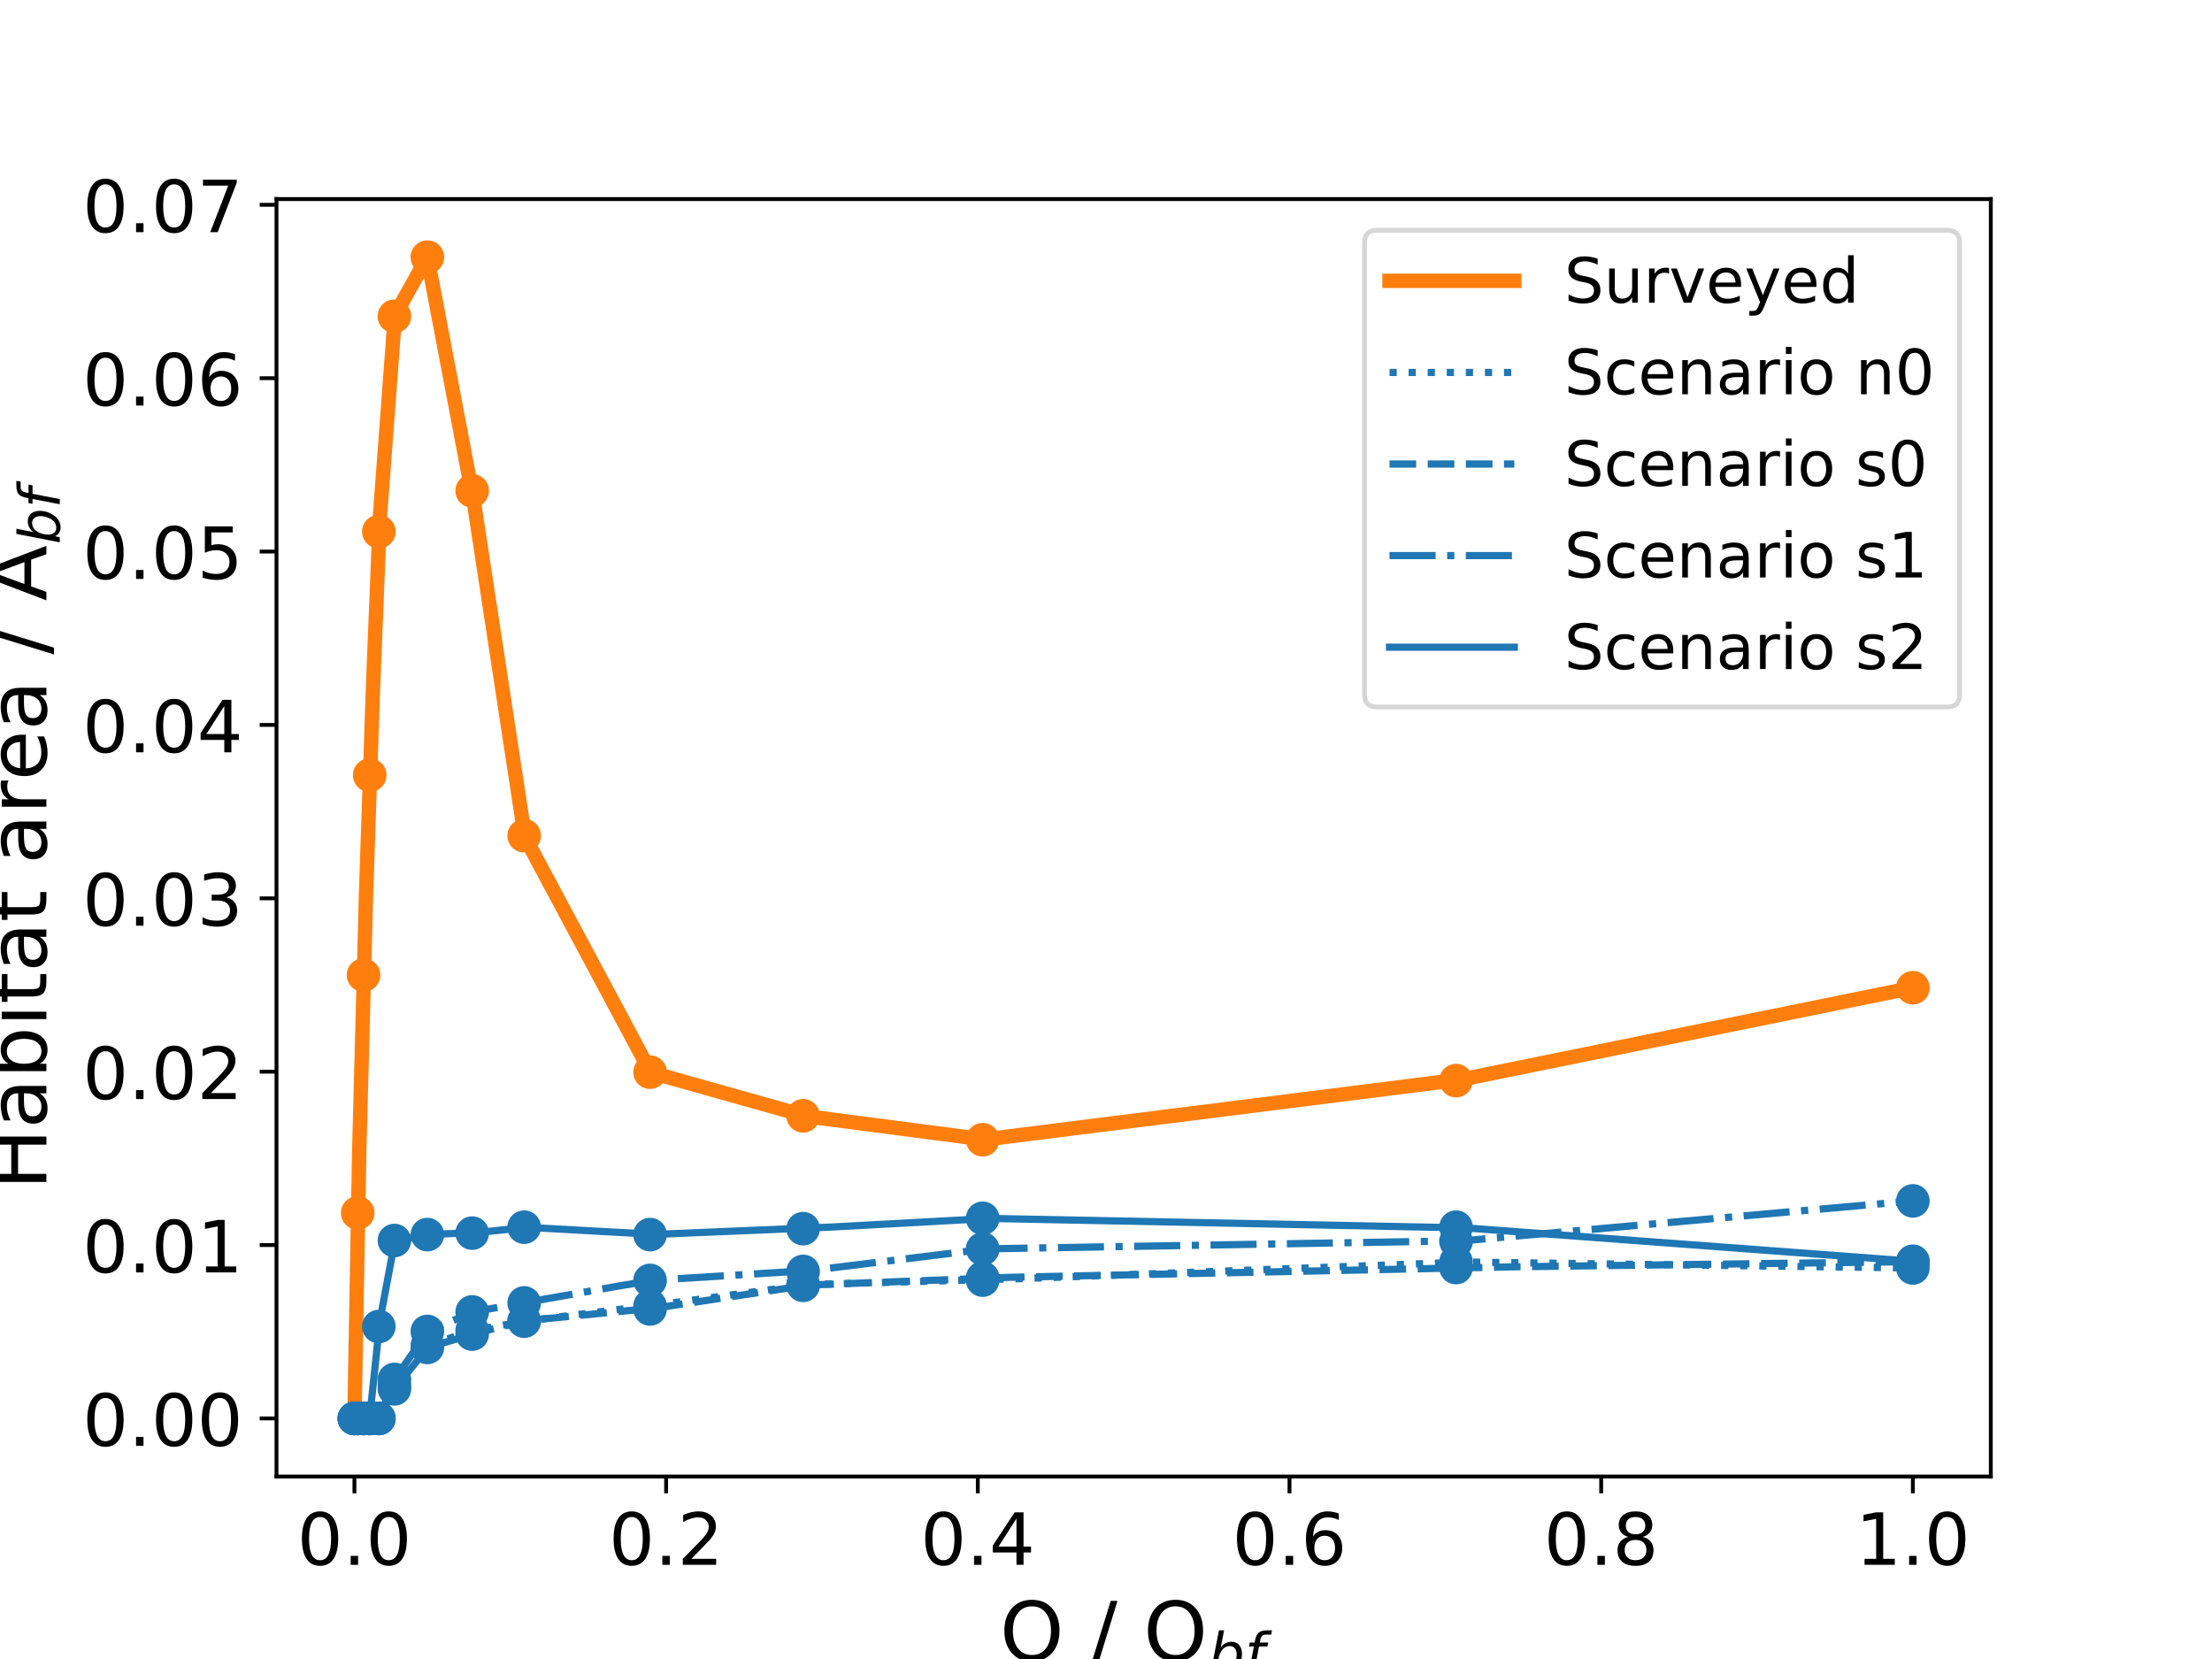 <?xml version="1.0" encoding="utf-8" standalone="no"?>
<!DOCTYPE svg PUBLIC "-//W3C//DTD SVG 1.1//EN"
  "http://www.w3.org/Graphics/SVG/1.1/DTD/svg11.dtd">
<!-- Created with matplotlib (https://matplotlib.org/) -->
<svg height="345.6pt" version="1.1" viewBox="0 0 460.8 345.6" width="460.8pt" xmlns="http://www.w3.org/2000/svg" xmlns:xlink="http://www.w3.org/1999/xlink">
 <defs>
  <style type="text/css">
*{stroke-linecap:butt;stroke-linejoin:round;}
  </style>
 </defs>
 <g id="figure_1">
  <g id="patch_1">
   <path d="M 0 345.6 
L 460.8 345.6 
L 460.8 0 
L 0 0 
z
" style="fill:#ffffff;"/>
  </g>
  <g id="axes_1">
   <g id="patch_2">
    <path d="M 57.6 307.584 
L 414.72 307.584 
L 414.72 41.472 
L 57.6 41.472 
z
" style="fill:#ffffff;"/>
   </g>
   <g id="matplotlib.axis_1">
    <g id="xtick_1">
     <g id="line2d_1">
      <defs>
       <path d="M 0 0 
L 0 3.5 
" id="m8440438f59" style="stroke:#000000;stroke-width:0.8;"/>
      </defs>
      <g>
       <use style="stroke:#000000;stroke-width:0.8;" x="73.833" xlink:href="#m8440438f59" y="307.584"/>
      </g>
     </g>
     <g id="text_1">
      <!-- 0.0 -->
      <defs>
       <path d="M 31.781 66.406 
Q 24.172 66.406 20.328 58.906 
Q 16.5 51.422 16.5 36.375 
Q 16.5 21.391 20.328 13.891 
Q 24.172 6.391 31.781 6.391 
Q 39.453 6.391 43.281 13.891 
Q 47.125 21.391 47.125 36.375 
Q 47.125 51.422 43.281 58.906 
Q 39.453 66.406 31.781 66.406 
z
M 31.781 74.219 
Q 44.047 74.219 50.516 64.516 
Q 56.984 54.828 56.984 36.375 
Q 56.984 17.969 50.516 8.266 
Q 44.047 -1.422 31.781 -1.422 
Q 19.531 -1.422 13.062 8.266 
Q 6.594 17.969 6.594 36.375 
Q 6.594 54.828 13.062 64.516 
Q 19.531 74.219 31.781 74.219 
z
" id="DejaVuSans-48"/>
       <path d="M 10.688 12.406 
L 21 12.406 
L 21 0 
L 10.688 0 
z
" id="DejaVuSans-46"/>
      </defs>
      <g transform="translate(61.905 325.982)scale(0.15 -0.15)">
       <use xlink:href="#DejaVuSans-48"/>
       <use x="63.623" xlink:href="#DejaVuSans-46"/>
       <use x="95.41" xlink:href="#DejaVuSans-48"/>
      </g>
     </g>
    </g>
    <g id="xtick_2">
     <g id="line2d_2">
      <g>
       <use style="stroke:#000000;stroke-width:0.8;" x="138.764" xlink:href="#m8440438f59" y="307.584"/>
      </g>
     </g>
     <g id="text_2">
      <!-- 0.2 -->
      <defs>
       <path d="M 19.188 8.297 
L 53.609 8.297 
L 53.609 0 
L 7.328 0 
L 7.328 8.297 
Q 12.938 14.109 22.625 23.891 
Q 32.328 33.688 34.812 36.531 
Q 39.547 41.844 41.422 45.531 
Q 43.312 49.219 43.312 52.781 
Q 43.312 58.594 39.234 62.25 
Q 35.156 65.922 28.609 65.922 
Q 23.969 65.922 18.812 64.312 
Q 13.672 62.703 7.812 59.422 
L 7.812 69.391 
Q 13.766 71.781 18.938 73 
Q 24.125 74.219 28.422 74.219 
Q 39.75 74.219 46.484 68.547 
Q 53.219 62.891 53.219 53.422 
Q 53.219 48.922 51.531 44.891 
Q 49.859 40.875 45.406 35.406 
Q 44.188 33.984 37.641 27.219 
Q 31.109 20.453 19.188 8.297 
z
" id="DejaVuSans-50"/>
      </defs>
      <g transform="translate(126.836 325.982)scale(0.15 -0.15)">
       <use xlink:href="#DejaVuSans-48"/>
       <use x="63.623" xlink:href="#DejaVuSans-46"/>
       <use x="95.41" xlink:href="#DejaVuSans-50"/>
      </g>
     </g>
    </g>
    <g id="xtick_3">
     <g id="line2d_3">
      <g>
       <use style="stroke:#000000;stroke-width:0.8;" x="203.695" xlink:href="#m8440438f59" y="307.584"/>
      </g>
     </g>
     <g id="text_3">
      <!-- 0.4 -->
      <defs>
       <path d="M 37.797 64.312 
L 12.891 25.391 
L 37.797 25.391 
z
M 35.203 72.906 
L 47.609 72.906 
L 47.609 25.391 
L 58.016 25.391 
L 58.016 17.188 
L 47.609 17.188 
L 47.609 0 
L 37.797 0 
L 37.797 17.188 
L 4.891 17.188 
L 4.891 26.703 
z
" id="DejaVuSans-52"/>
      </defs>
      <g transform="translate(191.767 325.982)scale(0.15 -0.15)">
       <use xlink:href="#DejaVuSans-48"/>
       <use x="63.623" xlink:href="#DejaVuSans-46"/>
       <use x="95.41" xlink:href="#DejaVuSans-52"/>
      </g>
     </g>
    </g>
    <g id="xtick_4">
     <g id="line2d_4">
      <g>
       <use style="stroke:#000000;stroke-width:0.8;" x="268.625" xlink:href="#m8440438f59" y="307.584"/>
      </g>
     </g>
     <g id="text_4">
      <!-- 0.6 -->
      <defs>
       <path d="M 33.016 40.375 
Q 26.375 40.375 22.484 35.828 
Q 18.609 31.297 18.609 23.391 
Q 18.609 15.531 22.484 10.953 
Q 26.375 6.391 33.016 6.391 
Q 39.656 6.391 43.531 10.953 
Q 47.406 15.531 47.406 23.391 
Q 47.406 31.297 43.531 35.828 
Q 39.656 40.375 33.016 40.375 
z
M 52.594 71.297 
L 52.594 62.312 
Q 48.875 64.062 45.094 64.984 
Q 41.312 65.922 37.594 65.922 
Q 27.828 65.922 22.672 59.328 
Q 17.531 52.734 16.797 39.406 
Q 19.672 43.656 24.016 45.922 
Q 28.375 48.188 33.594 48.188 
Q 44.578 48.188 50.953 41.516 
Q 57.328 34.859 57.328 23.391 
Q 57.328 12.156 50.688 5.359 
Q 44.047 -1.422 33.016 -1.422 
Q 20.359 -1.422 13.672 8.266 
Q 6.984 17.969 6.984 36.375 
Q 6.984 53.656 15.188 63.938 
Q 23.391 74.219 37.203 74.219 
Q 40.922 74.219 44.703 73.484 
Q 48.484 72.75 52.594 71.297 
z
" id="DejaVuSans-54"/>
      </defs>
      <g transform="translate(256.698 325.982)scale(0.15 -0.15)">
       <use xlink:href="#DejaVuSans-48"/>
       <use x="63.623" xlink:href="#DejaVuSans-46"/>
       <use x="95.41" xlink:href="#DejaVuSans-54"/>
      </g>
     </g>
    </g>
    <g id="xtick_5">
     <g id="line2d_5">
      <g>
       <use style="stroke:#000000;stroke-width:0.8;" x="333.556" xlink:href="#m8440438f59" y="307.584"/>
      </g>
     </g>
     <g id="text_5">
      <!-- 0.8 -->
      <defs>
       <path d="M 31.781 34.625 
Q 24.75 34.625 20.719 30.859 
Q 16.703 27.094 16.703 20.516 
Q 16.703 13.922 20.719 10.156 
Q 24.75 6.391 31.781 6.391 
Q 38.812 6.391 42.859 10.172 
Q 46.922 13.969 46.922 20.516 
Q 46.922 27.094 42.891 30.859 
Q 38.875 34.625 31.781 34.625 
z
M 21.922 38.812 
Q 15.578 40.375 12.031 44.719 
Q 8.5 49.078 8.5 55.328 
Q 8.5 64.062 14.719 69.141 
Q 20.953 74.219 31.781 74.219 
Q 42.672 74.219 48.875 69.141 
Q 55.078 64.062 55.078 55.328 
Q 55.078 49.078 51.531 44.719 
Q 48 40.375 41.703 38.812 
Q 48.828 37.156 52.797 32.312 
Q 56.781 27.484 56.781 20.516 
Q 56.781 9.906 50.312 4.234 
Q 43.844 -1.422 31.781 -1.422 
Q 19.734 -1.422 13.25 4.234 
Q 6.781 9.906 6.781 20.516 
Q 6.781 27.484 10.781 32.312 
Q 14.797 37.156 21.922 38.812 
z
M 18.312 54.391 
Q 18.312 48.734 21.844 45.562 
Q 25.391 42.391 31.781 42.391 
Q 38.141 42.391 41.719 45.562 
Q 45.312 48.734 45.312 54.391 
Q 45.312 60.062 41.719 63.234 
Q 38.141 66.406 31.781 66.406 
Q 25.391 66.406 21.844 63.234 
Q 18.312 60.062 18.312 54.391 
z
" id="DejaVuSans-56"/>
      </defs>
      <g transform="translate(321.629 325.982)scale(0.15 -0.15)">
       <use xlink:href="#DejaVuSans-48"/>
       <use x="63.623" xlink:href="#DejaVuSans-46"/>
       <use x="95.41" xlink:href="#DejaVuSans-56"/>
      </g>
     </g>
    </g>
    <g id="xtick_6">
     <g id="line2d_6">
      <g>
       <use style="stroke:#000000;stroke-width:0.8;" x="398.487" xlink:href="#m8440438f59" y="307.584"/>
      </g>
     </g>
     <g id="text_6">
      <!-- 1.0 -->
      <defs>
       <path d="M 12.406 8.297 
L 28.516 8.297 
L 28.516 63.922 
L 10.984 60.406 
L 10.984 69.391 
L 28.422 72.906 
L 38.281 72.906 
L 38.281 8.297 
L 54.391 8.297 
L 54.391 0 
L 12.406 0 
z
" id="DejaVuSans-49"/>
      </defs>
      <g transform="translate(386.56 325.982)scale(0.15 -0.15)">
       <use xlink:href="#DejaVuSans-49"/>
       <use x="63.623" xlink:href="#DejaVuSans-46"/>
       <use x="95.41" xlink:href="#DejaVuSans-48"/>
      </g>
     </g>
    </g>
    <g id="text_7">
     <!-- Q / Q$_{bf}$ -->
     <defs>
      <path d="M 39.406 66.219 
Q 28.656 66.219 22.328 58.203 
Q 16.016 50.203 16.016 36.375 
Q 16.016 22.609 22.328 14.594 
Q 28.656 6.594 39.406 6.594 
Q 50.141 6.594 56.422 14.594 
Q 62.703 22.609 62.703 36.375 
Q 62.703 50.203 56.422 58.203 
Q 50.141 66.219 39.406 66.219 
z
M 53.219 1.312 
L 66.219 -12.891 
L 54.297 -12.891 
L 43.5 -1.219 
Q 41.891 -1.312 41.031 -1.359 
Q 40.188 -1.422 39.406 -1.422 
Q 24.031 -1.422 14.812 8.859 
Q 5.609 19.141 5.609 36.375 
Q 5.609 53.656 14.812 63.938 
Q 24.031 74.219 39.406 74.219 
Q 54.734 74.219 63.906 63.938 
Q 73.094 53.656 73.094 36.375 
Q 73.094 23.688 67.984 14.641 
Q 62.891 5.609 53.219 1.312 
z
" id="DejaVuSans-81"/>
      <path id="DejaVuSans-32"/>
      <path d="M 25.391 72.906 
L 33.688 72.906 
L 8.297 -9.281 
L 0 -9.281 
z
" id="DejaVuSans-47"/>
      <path d="M 49.516 33.406 
Q 49.516 40.484 46.266 44.484 
Q 43.016 48.484 37.312 48.484 
Q 33.156 48.484 29.516 46.453 
Q 25.875 44.438 23.188 40.578 
Q 20.359 36.531 18.719 31.172 
Q 17.094 25.828 17.094 20.516 
Q 17.094 13.766 20.281 9.938 
Q 23.484 6.109 29.109 6.109 
Q 33.344 6.109 36.953 8.078 
Q 40.578 10.062 43.312 13.922 
Q 46.094 17.922 47.797 23.234 
Q 49.516 28.562 49.516 33.406 
z
M 21.578 46.391 
Q 24.906 50.875 29.906 53.438 
Q 34.906 56 40.375 56 
Q 48.781 56 53.734 50.328 
Q 58.688 44.672 58.688 35.016 
Q 58.688 27.094 55.781 19.672 
Q 52.875 12.25 47.516 6.5 
Q 44 2.688 39.406 0.625 
Q 34.812 -1.422 29.781 -1.422 
Q 24.469 -1.422 20.562 1.016 
Q 16.656 3.469 14.203 8.297 
L 12.594 0 
L 3.609 0 
L 18.406 75.984 
L 27.391 75.984 
z
" id="DejaVuSans-Oblique-98"/>
      <path d="M 47.797 75.984 
L 46.391 68.5 
L 37.797 68.5 
Q 32.906 68.5 30.688 66.578 
Q 28.469 64.656 27.391 59.516 
L 26.422 54.688 
L 41.219 54.688 
L 39.891 47.703 
L 25.094 47.703 
L 15.828 0 
L 6.781 0 
L 16.109 47.703 
L 7.516 47.703 
L 8.797 54.688 
L 17.391 54.688 
L 18.109 58.5 
Q 19.969 68.172 24.625 72.078 
Q 29.297 75.984 39.312 75.984 
z
" id="DejaVuSans-Oblique-102"/>
     </defs>
     <g transform="translate(208.28 346.019)scale(0.17 -0.17)">
      <use transform="translate(0 0.781)" xlink:href="#DejaVuSans-81"/>
      <use transform="translate(78.711 0.781)" xlink:href="#DejaVuSans-32"/>
      <use transform="translate(110.498 0.781)" xlink:href="#DejaVuSans-47"/>
      <use transform="translate(144.189 0.781)" xlink:href="#DejaVuSans-32"/>
      <use transform="translate(175.977 0.781)" xlink:href="#DejaVuSans-81"/>
      <use transform="translate(255.645 -15.625)scale(0.7)" xlink:href="#DejaVuSans-Oblique-98"/>
      <use transform="translate(300.078 -15.625)scale(0.7)" xlink:href="#DejaVuSans-Oblique-102"/>
     </g>
    </g>
   </g>
   <g id="matplotlib.axis_2">
    <g id="ytick_1">
     <g id="line2d_7">
      <defs>
       <path d="M 0 0 
L -3.5 0 
" id="m0ef1f50087" style="stroke:#000000;stroke-width:0.8;"/>
      </defs>
      <g>
       <use style="stroke:#000000;stroke-width:0.8;" x="57.6" xlink:href="#m0ef1f50087" y="295.488"/>
      </g>
     </g>
     <g id="text_8">
      <!-- 0.00 -->
      <g transform="translate(17.202 301.187)scale(0.15 -0.15)">
       <use xlink:href="#DejaVuSans-48"/>
       <use x="63.623" xlink:href="#DejaVuSans-46"/>
       <use x="95.41" xlink:href="#DejaVuSans-48"/>
       <use x="159.033" xlink:href="#DejaVuSans-48"/>
      </g>
     </g>
    </g>
    <g id="ytick_2">
     <g id="line2d_8">
      <g>
       <use style="stroke:#000000;stroke-width:0.8;" x="57.6" xlink:href="#m0ef1f50087" y="259.37"/>
      </g>
     </g>
     <g id="text_9">
      <!-- 0.01 -->
      <g transform="translate(17.202 265.069)scale(0.15 -0.15)">
       <use xlink:href="#DejaVuSans-48"/>
       <use x="63.623" xlink:href="#DejaVuSans-46"/>
       <use x="95.41" xlink:href="#DejaVuSans-48"/>
       <use x="159.033" xlink:href="#DejaVuSans-49"/>
      </g>
     </g>
    </g>
    <g id="ytick_3">
     <g id="line2d_9">
      <g>
       <use style="stroke:#000000;stroke-width:0.8;" x="57.6" xlink:href="#m0ef1f50087" y="223.253"/>
      </g>
     </g>
     <g id="text_10">
      <!-- 0.02 -->
      <g transform="translate(17.202 228.951)scale(0.15 -0.15)">
       <use xlink:href="#DejaVuSans-48"/>
       <use x="63.623" xlink:href="#DejaVuSans-46"/>
       <use x="95.41" xlink:href="#DejaVuSans-48"/>
       <use x="159.033" xlink:href="#DejaVuSans-50"/>
      </g>
     </g>
    </g>
    <g id="ytick_4">
     <g id="line2d_10">
      <g>
       <use style="stroke:#000000;stroke-width:0.8;" x="57.6" xlink:href="#m0ef1f50087" y="187.135"/>
      </g>
     </g>
     <g id="text_11">
      <!-- 0.03 -->
      <defs>
       <path d="M 40.578 39.312 
Q 47.656 37.797 51.625 33 
Q 55.609 28.219 55.609 21.188 
Q 55.609 10.406 48.188 4.484 
Q 40.766 -1.422 27.094 -1.422 
Q 22.516 -1.422 17.656 -0.516 
Q 12.797 0.391 7.625 2.203 
L 7.625 11.719 
Q 11.719 9.328 16.594 8.109 
Q 21.484 6.891 26.812 6.891 
Q 36.078 6.891 40.938 10.547 
Q 45.797 14.203 45.797 21.188 
Q 45.797 27.641 41.281 31.266 
Q 36.766 34.906 28.719 34.906 
L 20.219 34.906 
L 20.219 43.016 
L 29.109 43.016 
Q 36.375 43.016 40.234 45.922 
Q 44.094 48.828 44.094 54.297 
Q 44.094 59.906 40.109 62.906 
Q 36.141 65.922 28.719 65.922 
Q 24.656 65.922 20.016 65.031 
Q 15.375 64.156 9.812 62.312 
L 9.812 71.094 
Q 15.438 72.656 20.344 73.438 
Q 25.25 74.219 29.594 74.219 
Q 40.828 74.219 47.359 69.109 
Q 53.906 64.016 53.906 55.328 
Q 53.906 49.266 50.438 45.094 
Q 46.969 40.922 40.578 39.312 
z
" id="DejaVuSans-51"/>
      </defs>
      <g transform="translate(17.202 192.834)scale(0.15 -0.15)">
       <use xlink:href="#DejaVuSans-48"/>
       <use x="63.623" xlink:href="#DejaVuSans-46"/>
       <use x="95.41" xlink:href="#DejaVuSans-48"/>
       <use x="159.033" xlink:href="#DejaVuSans-51"/>
      </g>
     </g>
    </g>
    <g id="ytick_5">
     <g id="line2d_11">
      <g>
       <use style="stroke:#000000;stroke-width:0.8;" x="57.6" xlink:href="#m0ef1f50087" y="151.017"/>
      </g>
     </g>
     <g id="text_12">
      <!-- 0.04 -->
      <g transform="translate(17.202 156.716)scale(0.15 -0.15)">
       <use xlink:href="#DejaVuSans-48"/>
       <use x="63.623" xlink:href="#DejaVuSans-46"/>
       <use x="95.41" xlink:href="#DejaVuSans-48"/>
       <use x="159.033" xlink:href="#DejaVuSans-52"/>
      </g>
     </g>
    </g>
    <g id="ytick_6">
     <g id="line2d_12">
      <g>
       <use style="stroke:#000000;stroke-width:0.8;" x="57.6" xlink:href="#m0ef1f50087" y="114.9"/>
      </g>
     </g>
     <g id="text_13">
      <!-- 0.05 -->
      <defs>
       <path d="M 10.797 72.906 
L 49.516 72.906 
L 49.516 64.594 
L 19.828 64.594 
L 19.828 46.734 
Q 21.969 47.469 24.109 47.828 
Q 26.266 48.188 28.422 48.188 
Q 40.625 48.188 47.75 41.5 
Q 54.891 34.812 54.891 23.391 
Q 54.891 11.625 47.562 5.094 
Q 40.234 -1.422 26.906 -1.422 
Q 22.312 -1.422 17.547 -0.641 
Q 12.797 0.141 7.719 1.703 
L 7.719 11.625 
Q 12.109 9.234 16.797 8.062 
Q 21.484 6.891 26.703 6.891 
Q 35.156 6.891 40.078 11.328 
Q 45.016 15.766 45.016 23.391 
Q 45.016 31 40.078 35.438 
Q 35.156 39.891 26.703 39.891 
Q 22.75 39.891 18.812 39.016 
Q 14.891 38.141 10.797 36.281 
z
" id="DejaVuSans-53"/>
      </defs>
      <g transform="translate(17.202 120.598)scale(0.15 -0.15)">
       <use xlink:href="#DejaVuSans-48"/>
       <use x="63.623" xlink:href="#DejaVuSans-46"/>
       <use x="95.41" xlink:href="#DejaVuSans-48"/>
       <use x="159.033" xlink:href="#DejaVuSans-53"/>
      </g>
     </g>
    </g>
    <g id="ytick_7">
     <g id="line2d_13">
      <g>
       <use style="stroke:#000000;stroke-width:0.8;" x="57.6" xlink:href="#m0ef1f50087" y="78.782"/>
      </g>
     </g>
     <g id="text_14">
      <!-- 0.06 -->
      <g transform="translate(17.202 84.481)scale(0.15 -0.15)">
       <use xlink:href="#DejaVuSans-48"/>
       <use x="63.623" xlink:href="#DejaVuSans-46"/>
       <use x="95.41" xlink:href="#DejaVuSans-48"/>
       <use x="159.033" xlink:href="#DejaVuSans-54"/>
      </g>
     </g>
    </g>
    <g id="ytick_8">
     <g id="line2d_14">
      <g>
       <use style="stroke:#000000;stroke-width:0.8;" x="57.6" xlink:href="#m0ef1f50087" y="42.664"/>
      </g>
     </g>
     <g id="text_15">
      <!-- 0.07 -->
      <defs>
       <path d="M 8.203 72.906 
L 55.078 72.906 
L 55.078 68.703 
L 28.609 0 
L 18.312 0 
L 43.219 64.594 
L 8.203 64.594 
z
" id="DejaVuSans-55"/>
      </defs>
      <g transform="translate(17.202 48.363)scale(0.15 -0.15)">
       <use xlink:href="#DejaVuSans-48"/>
       <use x="63.623" xlink:href="#DejaVuSans-46"/>
       <use x="95.41" xlink:href="#DejaVuSans-48"/>
       <use x="159.033" xlink:href="#DejaVuSans-55"/>
      </g>
     </g>
    </g>
    <g id="text_16">
     <!-- Habitat area / A$_{bf}$ -->
     <defs>
      <path d="M 9.812 72.906 
L 19.672 72.906 
L 19.672 43.016 
L 55.516 43.016 
L 55.516 72.906 
L 65.375 72.906 
L 65.375 0 
L 55.516 0 
L 55.516 34.719 
L 19.672 34.719 
L 19.672 0 
L 9.812 0 
z
" id="DejaVuSans-72"/>
      <path d="M 34.281 27.484 
Q 23.391 27.484 19.188 25 
Q 14.984 22.516 14.984 16.5 
Q 14.984 11.719 18.141 8.906 
Q 21.297 6.109 26.703 6.109 
Q 34.188 6.109 38.703 11.406 
Q 43.219 16.703 43.219 25.484 
L 43.219 27.484 
z
M 52.203 31.203 
L 52.203 0 
L 43.219 0 
L 43.219 8.297 
Q 40.141 3.328 35.547 0.953 
Q 30.953 -1.422 24.312 -1.422 
Q 15.922 -1.422 10.953 3.297 
Q 6 8.016 6 15.922 
Q 6 25.141 12.172 29.828 
Q 18.359 34.516 30.609 34.516 
L 43.219 34.516 
L 43.219 35.406 
Q 43.219 41.609 39.141 45 
Q 35.062 48.391 27.688 48.391 
Q 23 48.391 18.547 47.266 
Q 14.109 46.141 10.016 43.891 
L 10.016 52.203 
Q 14.938 54.109 19.578 55.047 
Q 24.219 56 28.609 56 
Q 40.484 56 46.344 49.844 
Q 52.203 43.703 52.203 31.203 
z
" id="DejaVuSans-97"/>
      <path d="M 48.688 27.297 
Q 48.688 37.203 44.609 42.844 
Q 40.531 48.484 33.406 48.484 
Q 26.266 48.484 22.188 42.844 
Q 18.109 37.203 18.109 27.297 
Q 18.109 17.391 22.188 11.75 
Q 26.266 6.109 33.406 6.109 
Q 40.531 6.109 44.609 11.75 
Q 48.688 17.391 48.688 27.297 
z
M 18.109 46.391 
Q 20.953 51.266 25.266 53.625 
Q 29.594 56 35.594 56 
Q 45.562 56 51.781 48.094 
Q 58.016 40.188 58.016 27.297 
Q 58.016 14.406 51.781 6.484 
Q 45.562 -1.422 35.594 -1.422 
Q 29.594 -1.422 25.266 0.953 
Q 20.953 3.328 18.109 8.203 
L 18.109 0 
L 9.078 0 
L 9.078 75.984 
L 18.109 75.984 
z
" id="DejaVuSans-98"/>
      <path d="M 9.422 54.688 
L 18.406 54.688 
L 18.406 0 
L 9.422 0 
z
M 9.422 75.984 
L 18.406 75.984 
L 18.406 64.594 
L 9.422 64.594 
z
" id="DejaVuSans-105"/>
      <path d="M 18.312 70.219 
L 18.312 54.688 
L 36.812 54.688 
L 36.812 47.703 
L 18.312 47.703 
L 18.312 18.016 
Q 18.312 11.328 20.141 9.422 
Q 21.969 7.516 27.594 7.516 
L 36.812 7.516 
L 36.812 0 
L 27.594 0 
Q 17.188 0 13.234 3.875 
Q 9.281 7.766 9.281 18.016 
L 9.281 47.703 
L 2.688 47.703 
L 2.688 54.688 
L 9.281 54.688 
L 9.281 70.219 
z
" id="DejaVuSans-116"/>
      <path d="M 41.109 46.297 
Q 39.594 47.172 37.812 47.578 
Q 36.031 48 33.891 48 
Q 26.266 48 22.188 43.047 
Q 18.109 38.094 18.109 28.812 
L 18.109 0 
L 9.078 0 
L 9.078 54.688 
L 18.109 54.688 
L 18.109 46.188 
Q 20.953 51.172 25.484 53.578 
Q 30.031 56 36.531 56 
Q 37.453 56 38.578 55.875 
Q 39.703 55.766 41.062 55.516 
z
" id="DejaVuSans-114"/>
      <path d="M 56.203 29.594 
L 56.203 25.203 
L 14.891 25.203 
Q 15.484 15.922 20.484 11.062 
Q 25.484 6.203 34.422 6.203 
Q 39.594 6.203 44.453 7.469 
Q 49.312 8.734 54.109 11.281 
L 54.109 2.781 
Q 49.266 0.734 44.188 -0.344 
Q 39.109 -1.422 33.891 -1.422 
Q 20.797 -1.422 13.156 6.188 
Q 5.516 13.812 5.516 26.812 
Q 5.516 40.234 12.766 48.109 
Q 20.016 56 32.328 56 
Q 43.359 56 49.781 48.891 
Q 56.203 41.797 56.203 29.594 
z
M 47.219 32.234 
Q 47.125 39.594 43.094 43.984 
Q 39.062 48.391 32.422 48.391 
Q 24.906 48.391 20.391 44.141 
Q 15.875 39.891 15.188 32.172 
z
" id="DejaVuSans-101"/>
      <path d="M 34.188 63.188 
L 20.797 26.906 
L 47.609 26.906 
z
M 28.609 72.906 
L 39.797 72.906 
L 67.578 0 
L 57.328 0 
L 50.688 18.703 
L 17.828 18.703 
L 11.188 0 
L 0.781 0 
z
" id="DejaVuSans-65"/>
     </defs>
     <g transform="translate(9.666 247.883)rotate(-90)scale(0.17 -0.17)">
      <use transform="translate(0 0.016)" xlink:href="#DejaVuSans-72"/>
      <use transform="translate(75.195 0.016)" xlink:href="#DejaVuSans-97"/>
      <use transform="translate(136.475 0.016)" xlink:href="#DejaVuSans-98"/>
      <use transform="translate(199.951 0.016)" xlink:href="#DejaVuSans-105"/>
      <use transform="translate(227.734 0.016)" xlink:href="#DejaVuSans-116"/>
      <use transform="translate(266.943 0.016)" xlink:href="#DejaVuSans-97"/>
      <use transform="translate(328.223 0.016)" xlink:href="#DejaVuSans-116"/>
      <use transform="translate(367.432 0.016)" xlink:href="#DejaVuSans-32"/>
      <use transform="translate(399.219 0.016)" xlink:href="#DejaVuSans-97"/>
      <use transform="translate(460.498 0.016)" xlink:href="#DejaVuSans-114"/>
      <use transform="translate(501.611 0.016)" xlink:href="#DejaVuSans-101"/>
      <use transform="translate(563.135 0.016)" xlink:href="#DejaVuSans-97"/>
      <use transform="translate(624.414 0.016)" xlink:href="#DejaVuSans-32"/>
      <use transform="translate(656.201 0.016)" xlink:href="#DejaVuSans-47"/>
      <use transform="translate(689.893 0.016)" xlink:href="#DejaVuSans-32"/>
      <use transform="translate(721.68 0.016)" xlink:href="#DejaVuSans-65"/>
      <use transform="translate(791.045 -16.391)scale(0.7)" xlink:href="#DejaVuSans-Oblique-98"/>
      <use transform="translate(835.479 -16.391)scale(0.7)" xlink:href="#DejaVuSans-Oblique-102"/>
     </g>
    </g>
   </g>
   <g id="line2d_15">
    <path clip-path="url(#pfc5d1ca643)" d="M 398.487 205.758 
L 303.32 225.111 
L 204.706 237.427 
L 167.305 232.442 
L 135.42 223.352 
L 109.194 174.088 
L 98.364 102.245 
L 89.028 53.568 
L 82.163 65.884 
L 78.917 110.749 
L 77.021 161.479 
L 75.729 203.119 
L 74.522 252.675 
L 73.833 295.488 
" style="fill:none;"/>
    <defs>
     <path d="M 0 3 
C 0.796 3 1.559 2.684 2.121 2.121 
C 2.684 1.559 3 0.796 3 0 
C 3 -0.796 2.684 -1.559 2.121 -2.121 
C 1.559 -2.684 0.796 -3 0 -3 
C -0.796 -3 -1.559 -2.684 -2.121 -2.121 
C -2.684 -1.559 -3 -0.796 -3 0 
C -3 0.796 -2.684 1.559 -2.121 2.121 
C -1.559 2.684 -0.796 3 0 3 
z
" id="m69c751545e" style="stroke:#ff7f0e;"/>
    </defs>
    <g clip-path="url(#pfc5d1ca643)">
     <use style="fill:#ff7f0e;stroke:#ff7f0e;" x="398.487" xlink:href="#m69c751545e" y="205.758"/>
     <use style="fill:#ff7f0e;stroke:#ff7f0e;" x="303.32" xlink:href="#m69c751545e" y="225.111"/>
     <use style="fill:#ff7f0e;stroke:#ff7f0e;" x="204.706" xlink:href="#m69c751545e" y="237.427"/>
     <use style="fill:#ff7f0e;stroke:#ff7f0e;" x="167.305" xlink:href="#m69c751545e" y="232.442"/>
     <use style="fill:#ff7f0e;stroke:#ff7f0e;" x="135.42" xlink:href="#m69c751545e" y="223.352"/>
     <use style="fill:#ff7f0e;stroke:#ff7f0e;" x="109.194" xlink:href="#m69c751545e" y="174.088"/>
     <use style="fill:#ff7f0e;stroke:#ff7f0e;" x="98.364" xlink:href="#m69c751545e" y="102.245"/>
     <use style="fill:#ff7f0e;stroke:#ff7f0e;" x="89.028" xlink:href="#m69c751545e" y="53.568"/>
     <use style="fill:#ff7f0e;stroke:#ff7f0e;" x="82.163" xlink:href="#m69c751545e" y="65.884"/>
     <use style="fill:#ff7f0e;stroke:#ff7f0e;" x="78.917" xlink:href="#m69c751545e" y="110.749"/>
     <use style="fill:#ff7f0e;stroke:#ff7f0e;" x="77.021" xlink:href="#m69c751545e" y="161.479"/>
     <use style="fill:#ff7f0e;stroke:#ff7f0e;" x="75.729" xlink:href="#m69c751545e" y="203.119"/>
     <use style="fill:#ff7f0e;stroke:#ff7f0e;" x="74.522" xlink:href="#m69c751545e" y="252.675"/>
     <use style="fill:#ff7f0e;stroke:#ff7f0e;" x="73.833" xlink:href="#m69c751545e" y="295.488"/>
    </g>
   </g>
   <g id="line2d_16">
    <path clip-path="url(#pfc5d1ca643)" d="M 73.833 295.488 
L 74.839 239.654 
L 76.235 186.801 
L 77.664 144.29 
L 79.125 107.881 
L 82.274 65.685 
L 89.027 53.571 
L 89.059 53.727 
L 98.766 104.912 
L 109.35 174.382 
L 135.55 223.389 
L 168.047 232.541 
L 205.123 237.375 
L 304.727 224.825 
L 398.487 205.758 
L 398.487 205.758 
" style="fill:none;stroke:#ff7f0e;stroke-linecap:square;stroke-width:3;"/>
   </g>
   <g id="line2d_17">
    <path clip-path="url(#pfc5d1ca643)" d="M 398.487 264.142 
L 303.32 262.876 
L 204.706 266.675 
L 167.305 267.625 
L 135.42 272.058 
L 109.194 275.224 
L 98.364 277.124 
L 89.028 280.29 
L 82.163 288.522 
L 78.917 295.488 
L 77.021 295.488 
L 75.729 295.488 
L 74.522 295.488 
L 73.833 295.488 
" style="fill:none;"/>
    <defs>
     <path d="M 0 3 
C 0.796 3 1.559 2.684 2.121 2.121 
C 2.684 1.559 3 0.796 3 0 
C 3 -0.796 2.684 -1.559 2.121 -2.121 
C 1.559 -2.684 0.796 -3 0 -3 
C -0.796 -3 -1.559 -2.684 -2.121 -2.121 
C -2.684 -1.559 -3 -0.796 -3 0 
C -3 0.796 -2.684 1.559 -2.121 2.121 
C -1.559 2.684 -0.796 3 0 3 
z
" id="m9d91478742" style="stroke:#1f77b4;"/>
    </defs>
    <g clip-path="url(#pfc5d1ca643)">
     <use style="fill:#1f77b4;stroke:#1f77b4;" x="398.487" xlink:href="#m9d91478742" y="264.142"/>
     <use style="fill:#1f77b4;stroke:#1f77b4;" x="303.32" xlink:href="#m9d91478742" y="262.876"/>
     <use style="fill:#1f77b4;stroke:#1f77b4;" x="204.706" xlink:href="#m9d91478742" y="266.675"/>
     <use style="fill:#1f77b4;stroke:#1f77b4;" x="167.305" xlink:href="#m9d91478742" y="267.625"/>
     <use style="fill:#1f77b4;stroke:#1f77b4;" x="135.42" xlink:href="#m9d91478742" y="272.058"/>
     <use style="fill:#1f77b4;stroke:#1f77b4;" x="109.194" xlink:href="#m9d91478742" y="275.224"/>
     <use style="fill:#1f77b4;stroke:#1f77b4;" x="98.364" xlink:href="#m9d91478742" y="277.124"/>
     <use style="fill:#1f77b4;stroke:#1f77b4;" x="89.028" xlink:href="#m9d91478742" y="280.29"/>
     <use style="fill:#1f77b4;stroke:#1f77b4;" x="82.163" xlink:href="#m9d91478742" y="288.522"/>
     <use style="fill:#1f77b4;stroke:#1f77b4;" x="78.917" xlink:href="#m9d91478742" y="295.488"/>
     <use style="fill:#1f77b4;stroke:#1f77b4;" x="77.021" xlink:href="#m9d91478742" y="295.488"/>
     <use style="fill:#1f77b4;stroke:#1f77b4;" x="75.729" xlink:href="#m9d91478742" y="295.488"/>
     <use style="fill:#1f77b4;stroke:#1f77b4;" x="74.522" xlink:href="#m9d91478742" y="295.488"/>
     <use style="fill:#1f77b4;stroke:#1f77b4;" x="73.833" xlink:href="#m9d91478742" y="295.488"/>
    </g>
   </g>
   <g id="line2d_18">
    <path clip-path="url(#pfc5d1ca643)" d="M 73.833 295.488 
L 78.962 295.391 
L 82.436 288.195 
L 89.221 280.225 
L 99.058 277.002 
L 111.233 274.978 
L 141.523 271.209 
L 168.275 267.6 
L 213.142 266.35 
L 305.441 262.904 
L 398.487 264.142 
L 398.487 264.142 
" style="fill:none;stroke:#1f77b4;stroke-dasharray:1.5,2.475;stroke-dashoffset:0;stroke-width:1.5;"/>
   </g>
   <g id="line2d_19">
    <path clip-path="url(#pfc5d1ca643)" d="M 398.487 262.822 
L 303.32 264.055 
L 204.706 266.212 
L 167.305 267.753 
L 135.42 272.683 
L 109.194 275.149 
L 98.364 277.922 
L 89.028 280.696 
L 82.163 289.325 
L 78.917 295.488 
L 77.021 295.488 
L 75.729 295.488 
L 74.522 295.488 
L 73.833 295.488 
" style="fill:none;"/>
    <g clip-path="url(#pfc5d1ca643)">
     <use style="fill:#1f77b4;stroke:#1f77b4;" x="398.487" xlink:href="#m9d91478742" y="262.822"/>
     <use style="fill:#1f77b4;stroke:#1f77b4;" x="303.32" xlink:href="#m9d91478742" y="264.055"/>
     <use style="fill:#1f77b4;stroke:#1f77b4;" x="204.706" xlink:href="#m9d91478742" y="266.212"/>
     <use style="fill:#1f77b4;stroke:#1f77b4;" x="167.305" xlink:href="#m9d91478742" y="267.753"/>
     <use style="fill:#1f77b4;stroke:#1f77b4;" x="135.42" xlink:href="#m9d91478742" y="272.683"/>
     <use style="fill:#1f77b4;stroke:#1f77b4;" x="109.194" xlink:href="#m9d91478742" y="275.149"/>
     <use style="fill:#1f77b4;stroke:#1f77b4;" x="98.364" xlink:href="#m9d91478742" y="277.922"/>
     <use style="fill:#1f77b4;stroke:#1f77b4;" x="89.028" xlink:href="#m9d91478742" y="280.696"/>
     <use style="fill:#1f77b4;stroke:#1f77b4;" x="82.163" xlink:href="#m9d91478742" y="289.325"/>
     <use style="fill:#1f77b4;stroke:#1f77b4;" x="78.917" xlink:href="#m9d91478742" y="295.488"/>
     <use style="fill:#1f77b4;stroke:#1f77b4;" x="77.021" xlink:href="#m9d91478742" y="295.488"/>
     <use style="fill:#1f77b4;stroke:#1f77b4;" x="75.729" xlink:href="#m9d91478742" y="295.488"/>
     <use style="fill:#1f77b4;stroke:#1f77b4;" x="74.522" xlink:href="#m9d91478742" y="295.488"/>
     <use style="fill:#1f77b4;stroke:#1f77b4;" x="73.833" xlink:href="#m9d91478742" y="295.488"/>
    </g>
   </g>
   <g id="line2d_20">
    <path clip-path="url(#pfc5d1ca643)" d="M 73.833 295.488 
L 78.962 295.402 
L 82.533 288.859 
L 89.189 280.648 
L 101.169 277.204 
L 109.869 275.085 
L 137.238 272.402 
L 168.275 267.713 
L 210.447 266.086 
L 315.765 263.893 
L 398.487 262.822 
L 398.487 262.822 
" style="fill:none;stroke:#1f77b4;stroke-dasharray:5.55,2.4;stroke-dashoffset:0;stroke-width:1.5;"/>
   </g>
   <g id="line2d_21">
    <path clip-path="url(#pfc5d1ca643)" d="M 398.487 250.169 
L 303.32 258.608 
L 204.706 260.17 
L 167.305 264.859 
L 135.42 266.734 
L 109.194 271.422 
L 98.364 273.297 
L 89.028 277.36 
L 82.163 287.362 
L 78.917 295.488 
L 77.021 295.488 
L 75.729 295.488 
L 74.522 295.488 
L 73.833 295.488 
" style="fill:none;"/>
    <g clip-path="url(#pfc5d1ca643)">
     <use style="fill:#1f77b4;stroke:#1f77b4;" x="398.487" xlink:href="#m9d91478742" y="250.169"/>
     <use style="fill:#1f77b4;stroke:#1f77b4;" x="303.32" xlink:href="#m9d91478742" y="258.608"/>
     <use style="fill:#1f77b4;stroke:#1f77b4;" x="204.706" xlink:href="#m9d91478742" y="260.17"/>
     <use style="fill:#1f77b4;stroke:#1f77b4;" x="167.305" xlink:href="#m9d91478742" y="264.859"/>
     <use style="fill:#1f77b4;stroke:#1f77b4;" x="135.42" xlink:href="#m9d91478742" y="266.734"/>
     <use style="fill:#1f77b4;stroke:#1f77b4;" x="109.194" xlink:href="#m9d91478742" y="271.422"/>
     <use style="fill:#1f77b4;stroke:#1f77b4;" x="98.364" xlink:href="#m9d91478742" y="273.297"/>
     <use style="fill:#1f77b4;stroke:#1f77b4;" x="89.028" xlink:href="#m9d91478742" y="277.36"/>
     <use style="fill:#1f77b4;stroke:#1f77b4;" x="82.163" xlink:href="#m9d91478742" y="287.362"/>
     <use style="fill:#1f77b4;stroke:#1f77b4;" x="78.917" xlink:href="#m9d91478742" y="295.488"/>
     <use style="fill:#1f77b4;stroke:#1f77b4;" x="77.021" xlink:href="#m9d91478742" y="295.488"/>
     <use style="fill:#1f77b4;stroke:#1f77b4;" x="75.729" xlink:href="#m9d91478742" y="295.488"/>
     <use style="fill:#1f77b4;stroke:#1f77b4;" x="74.522" xlink:href="#m9d91478742" y="295.488"/>
     <use style="fill:#1f77b4;stroke:#1f77b4;" x="73.833" xlink:href="#m9d91478742" y="295.488"/>
    </g>
   </g>
   <g id="line2d_22">
    <path clip-path="url(#pfc5d1ca643)" d="M 73.833 295.488 
L 78.93 295.456 
L 82.436 286.964 
L 89.189 277.291 
L 98.799 273.222 
L 129.316 267.825 
L 136.329 266.68 
L 168.957 264.652 
L 205.707 260.155 
L 304.824 258.474 
L 398.487 250.169 
L 398.487 250.169 
" style="fill:none;stroke:#1f77b4;stroke-dasharray:9.6,2.4,1.5,2.4;stroke-dashoffset:0;stroke-width:1.5;"/>
   </g>
   <g id="line2d_23">
    <path clip-path="url(#pfc5d1ca643)" d="M 398.487 262.749 
L 303.32 255.645 
L 204.706 253.792 
L 167.305 255.954 
L 135.42 257.19 
L 109.194 255.645 
L 98.364 256.881 
L 89.028 257.19 
L 82.163 258.425 
L 78.917 276.339 
L 77.021 295.488 
L 75.729 295.488 
L 74.522 295.488 
L 73.833 295.488 
" style="fill:none;"/>
    <g clip-path="url(#pfc5d1ca643)">
     <use style="fill:#1f77b4;stroke:#1f77b4;" x="398.487" xlink:href="#m9d91478742" y="262.749"/>
     <use style="fill:#1f77b4;stroke:#1f77b4;" x="303.32" xlink:href="#m9d91478742" y="255.645"/>
     <use style="fill:#1f77b4;stroke:#1f77b4;" x="204.706" xlink:href="#m9d91478742" y="253.792"/>
     <use style="fill:#1f77b4;stroke:#1f77b4;" x="167.305" xlink:href="#m9d91478742" y="255.954"/>
     <use style="fill:#1f77b4;stroke:#1f77b4;" x="135.42" xlink:href="#m9d91478742" y="257.19"/>
     <use style="fill:#1f77b4;stroke:#1f77b4;" x="109.194" xlink:href="#m9d91478742" y="255.645"/>
     <use style="fill:#1f77b4;stroke:#1f77b4;" x="98.364" xlink:href="#m9d91478742" y="256.881"/>
     <use style="fill:#1f77b4;stroke:#1f77b4;" x="89.028" xlink:href="#m9d91478742" y="257.19"/>
     <use style="fill:#1f77b4;stroke:#1f77b4;" x="82.163" xlink:href="#m9d91478742" y="258.425"/>
     <use style="fill:#1f77b4;stroke:#1f77b4;" x="78.917" xlink:href="#m9d91478742" y="276.339"/>
     <use style="fill:#1f77b4;stroke:#1f77b4;" x="77.021" xlink:href="#m9d91478742" y="295.488"/>
     <use style="fill:#1f77b4;stroke:#1f77b4;" x="75.729" xlink:href="#m9d91478742" y="295.488"/>
     <use style="fill:#1f77b4;stroke:#1f77b4;" x="74.522" xlink:href="#m9d91478742" y="295.488"/>
     <use style="fill:#1f77b4;stroke:#1f77b4;" x="73.833" xlink:href="#m9d91478742" y="295.488"/>
    </g>
   </g>
   <g id="line2d_24">
    <path clip-path="url(#pfc5d1ca643)" d="M 73.833 295.488 
L 77.014 295.488 
L 77.436 291.295 
L 79.157 275.015 
L 82.274 258.405 
L 89.773 257.165 
L 99.708 256.728 
L 109.837 255.683 
L 136.556 257.146 
L 173.112 255.619 
L 206.129 253.819 
L 305.279 255.792 
L 398.487 262.749 
L 398.487 262.749 
" style="fill:none;stroke:#1f77b4;stroke-linecap:square;stroke-width:1.5;"/>
   </g>
   <g id="patch_3">
    <path d="M 57.6 307.584 
L 57.6 41.472 
" style="fill:none;stroke:#000000;stroke-linecap:square;stroke-linejoin:miter;stroke-width:0.8;"/>
   </g>
   <g id="patch_4">
    <path d="M 414.72 307.584 
L 414.72 41.472 
" style="fill:none;stroke:#000000;stroke-linecap:square;stroke-linejoin:miter;stroke-width:0.8;"/>
   </g>
   <g id="patch_5">
    <path d="M 57.6 307.584 
L 414.72 307.584 
" style="fill:none;stroke:#000000;stroke-linecap:square;stroke-linejoin:miter;stroke-width:0.8;"/>
   </g>
   <g id="patch_6">
    <path d="M 57.6 41.472 
L 414.72 41.472 
" style="fill:none;stroke:#000000;stroke-linecap:square;stroke-linejoin:miter;stroke-width:0.8;"/>
   </g>
   <g id="legend_1">
    <g id="patch_7">
     <path d="M 286.863 147.28 
L 405.62 147.28 
Q 408.22 147.28 408.22 144.68 
L 408.22 50.572 
Q 408.22 47.972 405.62 47.972 
L 286.863 47.972 
Q 284.263 47.972 284.263 50.572 
L 284.263 144.68 
Q 284.263 147.28 286.863 147.28 
z
" style="fill:#ffffff;opacity:0.8;stroke:#cccccc;stroke-linejoin:miter;"/>
    </g>
    <g id="line2d_25">
     <path d="M 289.463 58.5 
L 315.463 58.5 
" style="fill:none;stroke:#ff7f0e;stroke-linecap:square;stroke-width:3;"/>
    </g>
    <g id="line2d_26"/>
    <g id="text_17">
     <!-- Surveyed -->
     <defs>
      <path d="M 53.516 70.516 
L 53.516 60.891 
Q 47.906 63.578 42.922 64.891 
Q 37.938 66.219 33.297 66.219 
Q 25.25 66.219 20.875 63.094 
Q 16.5 59.969 16.5 54.203 
Q 16.5 49.359 19.406 46.891 
Q 22.312 44.438 30.422 42.922 
L 36.375 41.703 
Q 47.406 39.594 52.656 34.297 
Q 57.906 29 57.906 20.125 
Q 57.906 9.516 50.797 4.047 
Q 43.703 -1.422 29.984 -1.422 
Q 24.812 -1.422 18.969 -0.25 
Q 13.141 0.922 6.891 3.219 
L 6.891 13.375 
Q 12.891 10.016 18.656 8.297 
Q 24.422 6.594 29.984 6.594 
Q 38.422 6.594 43.016 9.906 
Q 47.609 13.234 47.609 19.391 
Q 47.609 24.75 44.312 27.781 
Q 41.016 30.812 33.5 32.328 
L 27.484 33.5 
Q 16.453 35.688 11.516 40.375 
Q 6.594 45.062 6.594 53.422 
Q 6.594 63.094 13.406 68.656 
Q 20.219 74.219 32.172 74.219 
Q 37.312 74.219 42.625 73.281 
Q 47.953 72.359 53.516 70.516 
z
" id="DejaVuSans-83"/>
      <path d="M 8.5 21.578 
L 8.5 54.688 
L 17.484 54.688 
L 17.484 21.922 
Q 17.484 14.156 20.5 10.266 
Q 23.531 6.391 29.594 6.391 
Q 36.859 6.391 41.078 11.031 
Q 45.312 15.672 45.312 23.688 
L 45.312 54.688 
L 54.297 54.688 
L 54.297 0 
L 45.312 0 
L 45.312 8.406 
Q 42.047 3.422 37.719 1 
Q 33.406 -1.422 27.688 -1.422 
Q 18.266 -1.422 13.375 4.438 
Q 8.5 10.297 8.5 21.578 
z
M 31.109 56 
z
" id="DejaVuSans-117"/>
      <path d="M 2.984 54.688 
L 12.5 54.688 
L 29.594 8.797 
L 46.688 54.688 
L 56.203 54.688 
L 35.688 0 
L 23.484 0 
z
" id="DejaVuSans-118"/>
      <path d="M 32.172 -5.078 
Q 28.375 -14.844 24.75 -17.812 
Q 21.141 -20.797 15.094 -20.797 
L 7.906 -20.797 
L 7.906 -13.281 
L 13.188 -13.281 
Q 16.891 -13.281 18.938 -11.516 
Q 21 -9.766 23.484 -3.219 
L 25.094 0.875 
L 2.984 54.688 
L 12.5 54.688 
L 29.594 11.922 
L 46.688 54.688 
L 56.203 54.688 
z
" id="DejaVuSans-121"/>
      <path d="M 45.406 46.391 
L 45.406 75.984 
L 54.391 75.984 
L 54.391 0 
L 45.406 0 
L 45.406 8.203 
Q 42.578 3.328 38.25 0.953 
Q 33.938 -1.422 27.875 -1.422 
Q 17.969 -1.422 11.734 6.484 
Q 5.516 14.406 5.516 27.297 
Q 5.516 40.188 11.734 48.094 
Q 17.969 56 27.875 56 
Q 33.938 56 38.25 53.625 
Q 42.578 51.266 45.406 46.391 
z
M 14.797 27.297 
Q 14.797 17.391 18.875 11.75 
Q 22.953 6.109 30.078 6.109 
Q 37.203 6.109 41.297 11.75 
Q 45.406 17.391 45.406 27.297 
Q 45.406 37.203 41.297 42.844 
Q 37.203 48.484 30.078 48.484 
Q 22.953 48.484 18.875 42.844 
Q 14.797 37.203 14.797 27.297 
z
" id="DejaVuSans-100"/>
     </defs>
     <g transform="translate(325.863 63.05)scale(0.13 -0.13)">
      <use xlink:href="#DejaVuSans-83"/>
      <use x="63.477" xlink:href="#DejaVuSans-117"/>
      <use x="126.855" xlink:href="#DejaVuSans-114"/>
      <use x="167.969" xlink:href="#DejaVuSans-118"/>
      <use x="227.148" xlink:href="#DejaVuSans-101"/>
      <use x="288.672" xlink:href="#DejaVuSans-121"/>
      <use x="347.852" xlink:href="#DejaVuSans-101"/>
      <use x="409.375" xlink:href="#DejaVuSans-100"/>
     </g>
    </g>
    <g id="line2d_27">
     <path d="M 289.463 77.582 
L 315.463 77.582 
" style="fill:none;stroke:#1f77b4;stroke-dasharray:1.5,2.475;stroke-dashoffset:0;stroke-width:1.5;"/>
    </g>
    <g id="line2d_28"/>
    <g id="text_18">
     <!-- Scenario n0 -->
     <defs>
      <path d="M 48.781 52.594 
L 48.781 44.188 
Q 44.969 46.297 41.141 47.344 
Q 37.312 48.391 33.406 48.391 
Q 24.656 48.391 19.812 42.844 
Q 14.984 37.312 14.984 27.297 
Q 14.984 17.281 19.812 11.734 
Q 24.656 6.203 33.406 6.203 
Q 37.312 6.203 41.141 7.25 
Q 44.969 8.297 48.781 10.406 
L 48.781 2.094 
Q 45.016 0.344 40.984 -0.531 
Q 36.969 -1.422 32.422 -1.422 
Q 20.062 -1.422 12.781 6.344 
Q 5.516 14.109 5.516 27.297 
Q 5.516 40.672 12.859 48.328 
Q 20.219 56 33.016 56 
Q 37.156 56 41.109 55.141 
Q 45.062 54.297 48.781 52.594 
z
" id="DejaVuSans-99"/>
      <path d="M 54.891 33.016 
L 54.891 0 
L 45.906 0 
L 45.906 32.719 
Q 45.906 40.484 42.875 44.328 
Q 39.844 48.188 33.797 48.188 
Q 26.516 48.188 22.312 43.547 
Q 18.109 38.922 18.109 30.906 
L 18.109 0 
L 9.078 0 
L 9.078 54.688 
L 18.109 54.688 
L 18.109 46.188 
Q 21.344 51.125 25.703 53.562 
Q 30.078 56 35.797 56 
Q 45.219 56 50.047 50.172 
Q 54.891 44.344 54.891 33.016 
z
" id="DejaVuSans-110"/>
      <path d="M 30.609 48.391 
Q 23.391 48.391 19.188 42.75 
Q 14.984 37.109 14.984 27.297 
Q 14.984 17.484 19.156 11.844 
Q 23.344 6.203 30.609 6.203 
Q 37.797 6.203 41.984 11.859 
Q 46.188 17.531 46.188 27.297 
Q 46.188 37.016 41.984 42.703 
Q 37.797 48.391 30.609 48.391 
z
M 30.609 56 
Q 42.328 56 49.016 48.375 
Q 55.719 40.766 55.719 27.297 
Q 55.719 13.875 49.016 6.219 
Q 42.328 -1.422 30.609 -1.422 
Q 18.844 -1.422 12.172 6.219 
Q 5.516 13.875 5.516 27.297 
Q 5.516 40.766 12.172 48.375 
Q 18.844 56 30.609 56 
z
" id="DejaVuSans-111"/>
     </defs>
     <g transform="translate(325.863 82.132)scale(0.13 -0.13)">
      <use xlink:href="#DejaVuSans-83"/>
      <use x="63.477" xlink:href="#DejaVuSans-99"/>
      <use x="118.457" xlink:href="#DejaVuSans-101"/>
      <use x="179.98" xlink:href="#DejaVuSans-110"/>
      <use x="243.359" xlink:href="#DejaVuSans-97"/>
      <use x="304.639" xlink:href="#DejaVuSans-114"/>
      <use x="345.752" xlink:href="#DejaVuSans-105"/>
      <use x="373.535" xlink:href="#DejaVuSans-111"/>
      <use x="434.717" xlink:href="#DejaVuSans-32"/>
      <use x="466.504" xlink:href="#DejaVuSans-110"/>
      <use x="529.883" xlink:href="#DejaVuSans-48"/>
     </g>
    </g>
    <g id="line2d_29">
     <path d="M 289.463 96.663 
L 315.463 96.663 
" style="fill:none;stroke:#1f77b4;stroke-dasharray:5.55,2.4;stroke-dashoffset:0;stroke-width:1.5;"/>
    </g>
    <g id="line2d_30"/>
    <g id="text_19">
     <!-- Scenario s0 -->
     <defs>
      <path d="M 44.281 53.078 
L 44.281 44.578 
Q 40.484 46.531 36.375 47.5 
Q 32.281 48.484 27.875 48.484 
Q 21.188 48.484 17.844 46.438 
Q 14.5 44.391 14.5 40.281 
Q 14.5 37.156 16.891 35.375 
Q 19.281 33.594 26.516 31.984 
L 29.594 31.297 
Q 39.156 29.25 43.188 25.516 
Q 47.219 21.781 47.219 15.094 
Q 47.219 7.469 41.188 3.016 
Q 35.156 -1.422 24.609 -1.422 
Q 20.219 -1.422 15.453 -0.562 
Q 10.688 0.297 5.422 2 
L 5.422 11.281 
Q 10.406 8.688 15.234 7.391 
Q 20.062 6.109 24.812 6.109 
Q 31.156 6.109 34.562 8.281 
Q 37.984 10.453 37.984 14.406 
Q 37.984 18.062 35.516 20.016 
Q 33.062 21.969 24.703 23.781 
L 21.578 24.516 
Q 13.234 26.266 9.516 29.906 
Q 5.812 33.547 5.812 39.891 
Q 5.812 47.609 11.281 51.797 
Q 16.75 56 26.812 56 
Q 31.781 56 36.172 55.266 
Q 40.578 54.547 44.281 53.078 
z
" id="DejaVuSans-115"/>
     </defs>
     <g transform="translate(325.863 101.213)scale(0.13 -0.13)">
      <use xlink:href="#DejaVuSans-83"/>
      <use x="63.477" xlink:href="#DejaVuSans-99"/>
      <use x="118.457" xlink:href="#DejaVuSans-101"/>
      <use x="179.98" xlink:href="#DejaVuSans-110"/>
      <use x="243.359" xlink:href="#DejaVuSans-97"/>
      <use x="304.639" xlink:href="#DejaVuSans-114"/>
      <use x="345.752" xlink:href="#DejaVuSans-105"/>
      <use x="373.535" xlink:href="#DejaVuSans-111"/>
      <use x="434.717" xlink:href="#DejaVuSans-32"/>
      <use x="466.504" xlink:href="#DejaVuSans-115"/>
      <use x="518.604" xlink:href="#DejaVuSans-48"/>
     </g>
    </g>
    <g id="line2d_31">
     <path d="M 289.463 115.745 
L 315.463 115.745 
" style="fill:none;stroke:#1f77b4;stroke-dasharray:9.6,2.4,1.5,2.4;stroke-dashoffset:0;stroke-width:1.5;"/>
    </g>
    <g id="line2d_32"/>
    <g id="text_20">
     <!-- Scenario s1 -->
     <g transform="translate(325.863 120.295)scale(0.13 -0.13)">
      <use xlink:href="#DejaVuSans-83"/>
      <use x="63.477" xlink:href="#DejaVuSans-99"/>
      <use x="118.457" xlink:href="#DejaVuSans-101"/>
      <use x="179.98" xlink:href="#DejaVuSans-110"/>
      <use x="243.359" xlink:href="#DejaVuSans-97"/>
      <use x="304.639" xlink:href="#DejaVuSans-114"/>
      <use x="345.752" xlink:href="#DejaVuSans-105"/>
      <use x="373.535" xlink:href="#DejaVuSans-111"/>
      <use x="434.717" xlink:href="#DejaVuSans-32"/>
      <use x="466.504" xlink:href="#DejaVuSans-115"/>
      <use x="518.604" xlink:href="#DejaVuSans-49"/>
     </g>
    </g>
    <g id="line2d_33">
     <path d="M 289.463 134.826 
L 315.463 134.826 
" style="fill:none;stroke:#1f77b4;stroke-linecap:square;stroke-width:1.5;"/>
    </g>
    <g id="line2d_34"/>
    <g id="text_21">
     <!-- Scenario s2 -->
     <g transform="translate(325.863 139.376)scale(0.13 -0.13)">
      <use xlink:href="#DejaVuSans-83"/>
      <use x="63.477" xlink:href="#DejaVuSans-99"/>
      <use x="118.457" xlink:href="#DejaVuSans-101"/>
      <use x="179.98" xlink:href="#DejaVuSans-110"/>
      <use x="243.359" xlink:href="#DejaVuSans-97"/>
      <use x="304.639" xlink:href="#DejaVuSans-114"/>
      <use x="345.752" xlink:href="#DejaVuSans-105"/>
      <use x="373.535" xlink:href="#DejaVuSans-111"/>
      <use x="434.717" xlink:href="#DejaVuSans-32"/>
      <use x="466.504" xlink:href="#DejaVuSans-115"/>
      <use x="518.604" xlink:href="#DejaVuSans-50"/>
     </g>
    </g>
   </g>
  </g>
 </g>
 <defs>
  <clipPath id="pfc5d1ca643">
   <rect height="266.112" width="357.12" x="57.6" y="41.472"/>
  </clipPath>
 </defs>
</svg>
